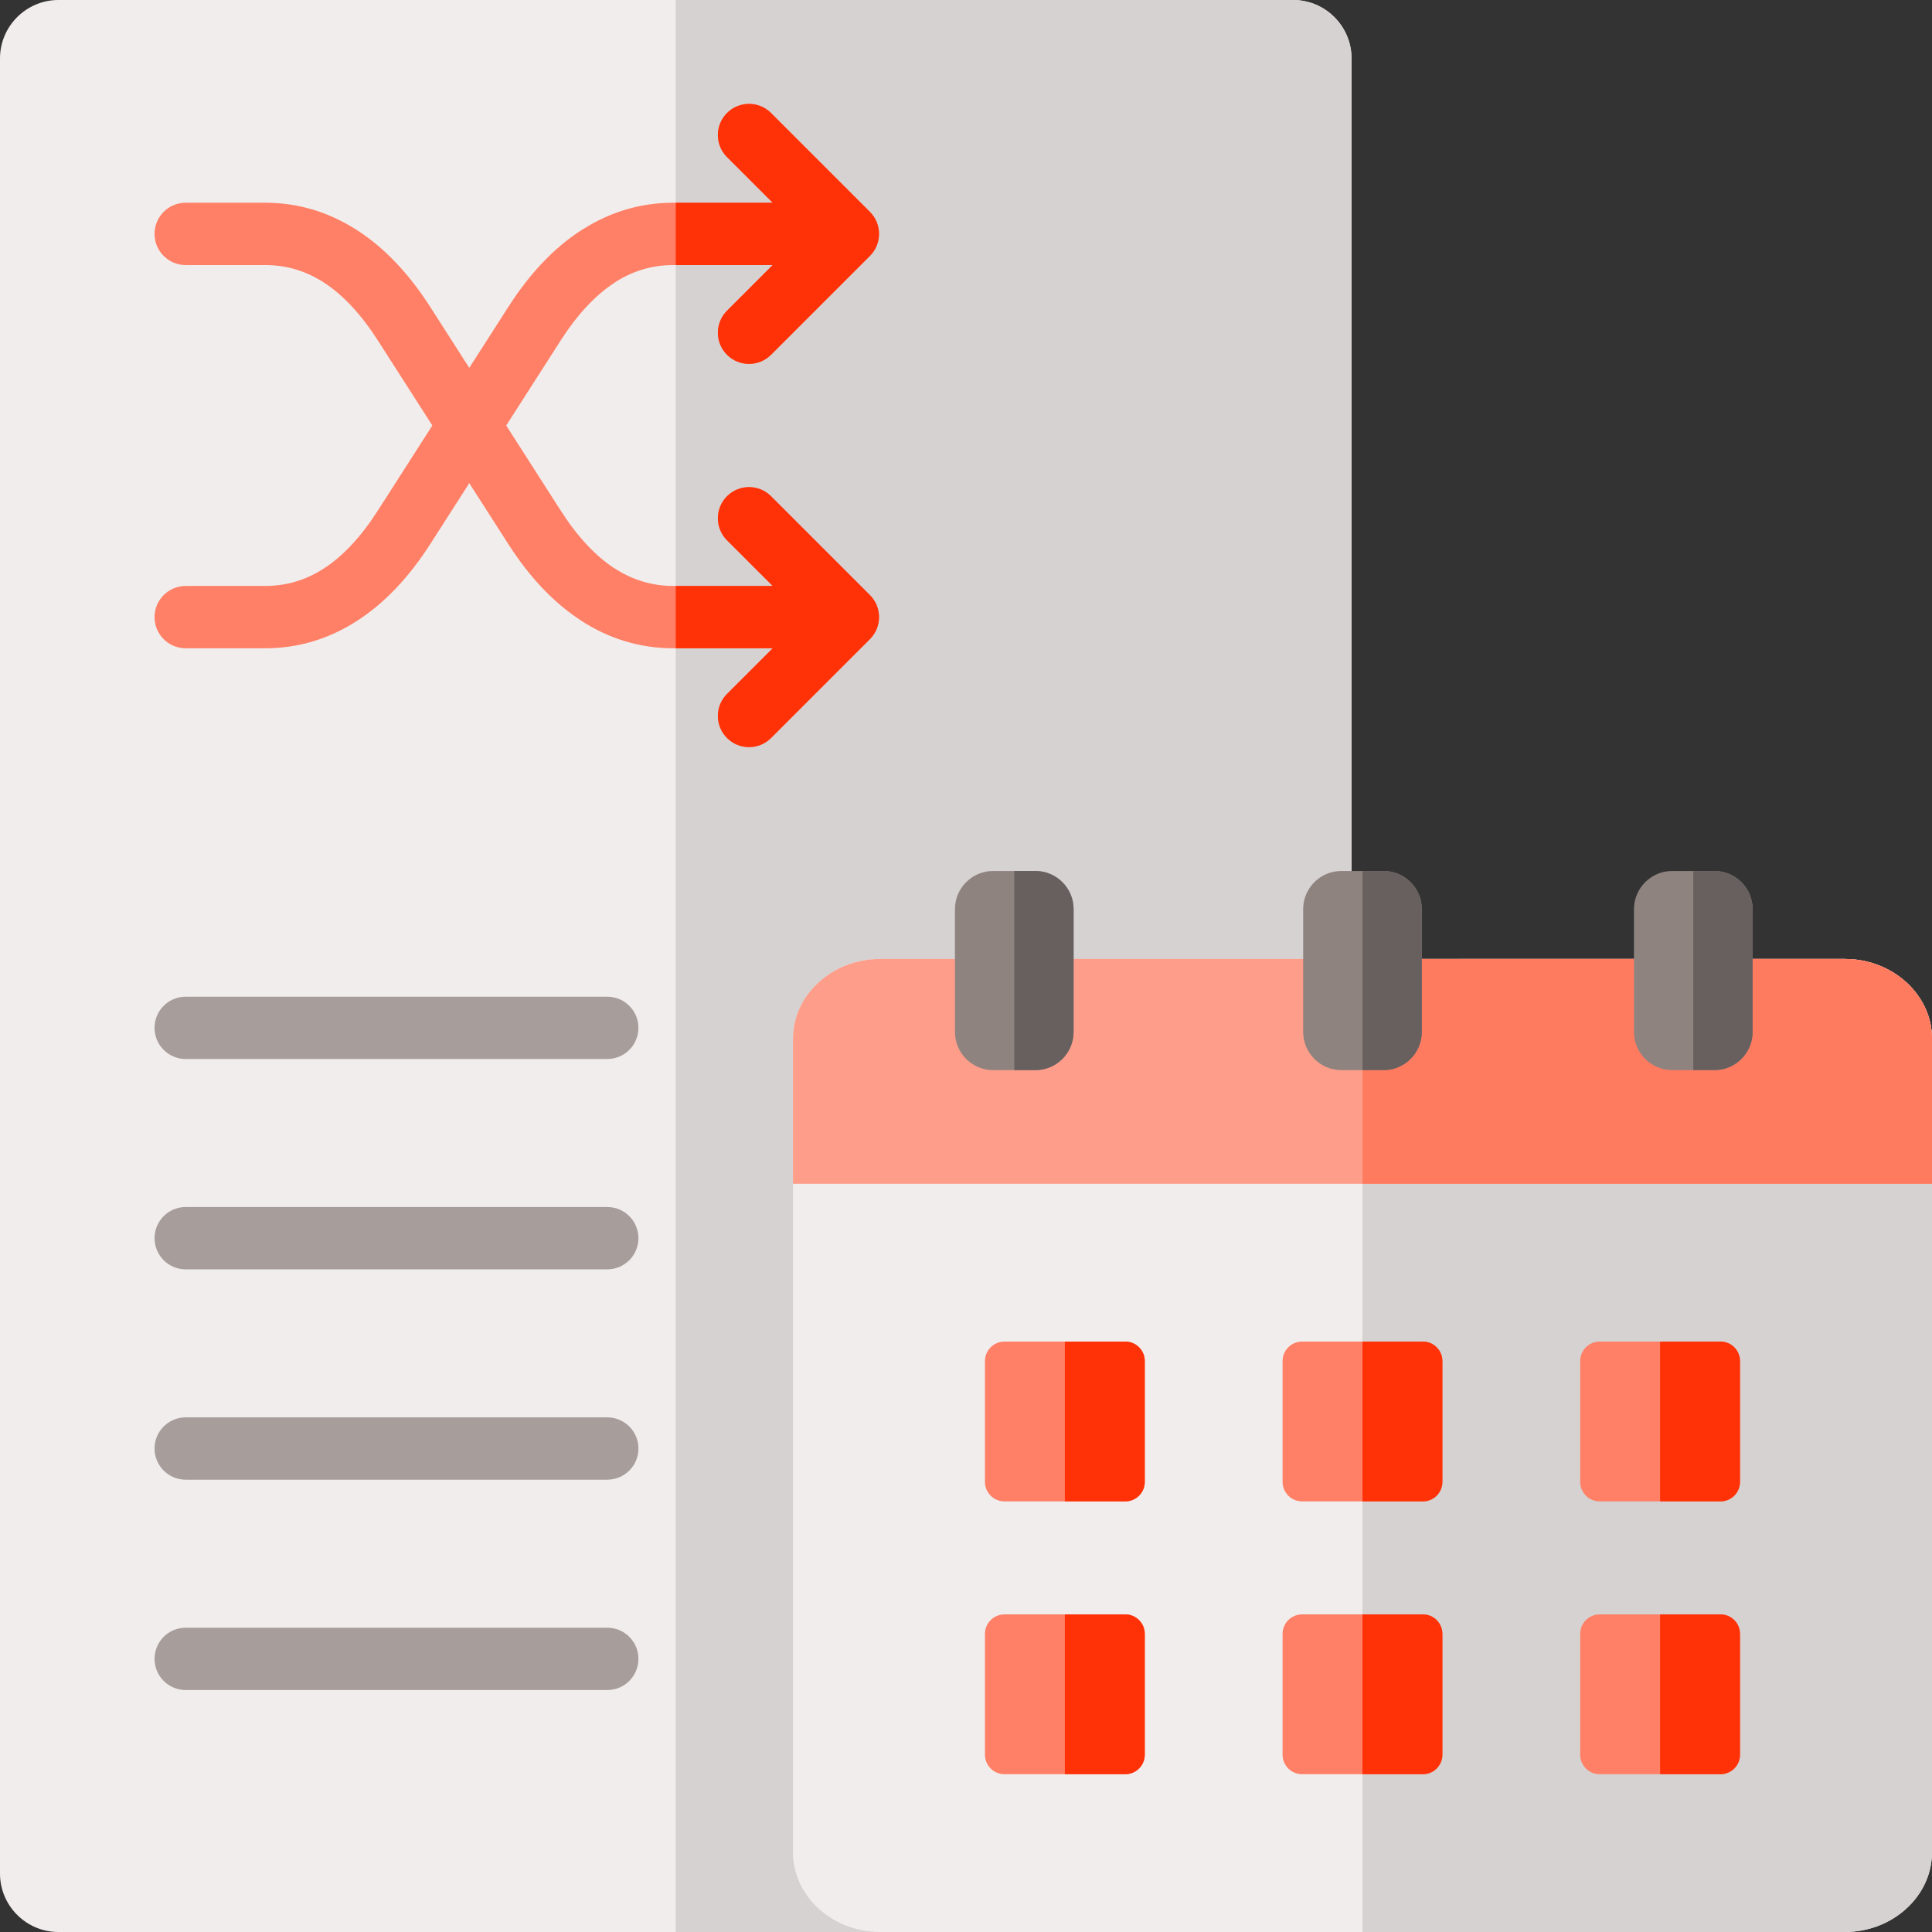 <svg xmlns="http://www.w3.org/2000/svg" enable-background="new 0 0 512 512" viewBox="0 0 512 512" width="256" height="256"><rect x="0" y="0" width="512" height="512" fill="#333333" stroke="none"/><path fill="#f1edec" fill-rule="evenodd" d="M15.484-0.001h327.204c8.528,0,15.483,6.956,15.483,15.484c0,160.345,0,320.689,0,481.034
			c0,8.528-6.955,15.484-15.483,15.484H15.484C6.955,512.001,0,505.045,0,496.517V15.483C0,6.955,6.955-0.001,15.484-0.001z" clip-rule="evenodd" class="coloreceff1 svgShape"></path><path fill="#d6d2d1" fill-rule="evenodd" d="M179.086-0.001h163.602c8.528,0,15.483,6.956,15.483,15.484c0,160.345,0,320.689,0,481.034
			c0,8.528-6.955,15.484-15.483,15.484H179.086V-0.001z" clip-rule="evenodd" class="colord1d1d6 svgShape"></path><path fill="#a79d9b" fill-rule="evenodd" d="M49.212,280.648c-4.56,0-8.258-3.698-8.258-8.258c0-4.56,3.698-8.258,8.258-8.258h111.721
			c4.561,0,8.258,3.698,8.258,8.258c0,4.561-3.697,8.258-8.258,8.258H49.212L49.212,280.648z M49.212,392.133
			c-4.56,0-8.258-3.697-8.258-8.258s3.698-8.258,8.258-8.258h111.721c4.561,0,8.258,3.698,8.258,8.258s-3.697,8.258-8.258,8.258
			H49.212L49.212,392.133z M49.212,447.876c-4.56,0-8.258-3.698-8.258-8.258c0-4.56,3.698-8.258,8.258-8.258h111.721
			c4.561,0,8.258,3.697,8.258,8.258c0,4.561-3.697,8.258-8.258,8.258H49.212L49.212,447.876z M49.212,336.39
			c-4.56,0-8.258-3.698-8.258-8.258c0-4.561,3.698-8.258,8.258-8.258h111.721c4.561,0,8.258,3.698,8.258,8.258
			c0,4.56-3.697,8.258-8.258,8.258H49.212z" clip-rule="evenodd" class="colora79ba7 svgShape"></path><path fill="#ff8066" fill-rule="evenodd" d="M49.212,171.8c-4.56,0-8.258-3.697-8.258-8.258c0-4.561,3.697-8.258,8.258-8.258h21.061
			c5.596,0,10.778-1.541,15.525-4.611c5.104-3.3,9.893-8.431,14.343-15.379l14.434-22.531l-14.434-22.531
			c-4.451-6.948-9.239-12.079-14.343-15.38c-4.747-3.069-9.929-4.611-15.525-4.611H49.212c-4.56,0-8.258-3.697-8.258-8.258
			s3.697-8.258,8.258-8.258h21.061c8.738,0,16.891,2.447,24.428,7.32c7.18,4.643,13.627,11.41,19.312,20.283l10.35,16.157
			l10.35-16.157c5.699-8.897,12.136-15.664,19.279-20.283c0.173-0.112,0.349-0.217,0.527-0.315
			c7.399-4.664,15.387-7.006,23.934-7.006h26.308l-12.1-12.1c-3.224-3.224-3.224-8.453,0-11.677c3.225-3.225,8.453-3.225,11.678,0
			l26.197,26.197c3.224,3.225,3.224,8.453,0,11.677l-26.197,26.197c-3.225,3.225-8.453,3.225-11.678,0
			c-3.224-3.224-3.224-8.453,0-11.677l12.1-12.1h-26.308c-5.436,0-10.481,1.455-15.117,4.352c-0.122,0.089-0.247,0.176-0.376,0.259
			c-5.141,3.324-9.94,8.456-14.376,15.38l-14.434,22.531l14.434,22.531c4.451,6.948,9.24,12.079,14.344,15.379l0.023,0.015
			l0.01-0.015c4.747,3.069,9.918,4.611,15.492,4.611h26.308l-12.1-12.1c-3.224-3.225-3.224-8.453,0-11.678
			c3.225-3.224,8.453-3.224,11.678,0l26.197,26.197c3.224,3.225,3.224,8.453,0,11.678l-26.197,26.197
			c-3.225,3.224-8.453,3.224-11.678,0c-3.224-3.225-3.224-8.453,0-11.678l12.1-12.1h-26.308c-8.759,0-16.923-2.447-24.46-7.32
			l0.01-0.015c-7.171-4.642-13.611-11.405-19.289-20.268l-10.35-16.157l-10.35,16.157c-5.684,8.873-12.131,15.64-19.312,20.283
			c-7.537,4.874-15.69,7.32-24.428,7.32H49.212z" clip-rule="evenodd" class="colorffd944 svgShape"></path><path fill="#ff3107" fill-rule="evenodd" d="M179.086,53.726h25.675l-12.1-12.1c-3.224-3.224-3.224-8.453,0-11.677c3.225-3.225,8.453-3.225,11.678,0
			l26.197,26.197c3.224,3.225,3.224,8.453,0,11.677l-26.197,26.197c-3.225,3.225-8.453,3.225-11.678,0
			c-3.224-3.224-3.224-8.453,0-11.677l12.1-12.1h-25.675V53.726L179.086,53.726z M179.086,155.285h25.675l-12.1-12.1
			c-3.224-3.225-3.224-8.453,0-11.678c3.225-3.224,8.453-3.224,11.678,0l26.197,26.197c3.224,3.225,3.224,8.453,0,11.678
			l-26.197,26.197c-3.225,3.224-8.453,3.224-11.678,0c-3.224-3.225-3.224-8.453,0-11.678l12.1-12.1h-25.675V155.285z" clip-rule="evenodd" class="colorffc107 svgShape"></path><path fill="#f1edec" fill-rule="evenodd" d="M488.888,254.136c12.712,0,23.112,9.507,23.112,21.122v215.62c0,11.616-10.401,21.122-23.112,21.122H233.259
			c-12.711,0-23.113-9.505-23.113-21.122v-215.62c0-11.617,10.401-21.122,23.113-21.122H488.888z" clip-rule="evenodd" class="coloreceff1 svgShape"></path><path fill="#d6d2d1" fill-rule="evenodd" d="M488.888,254.136c12.712,0,23.112,9.507,23.112,21.122v215.62c0,11.616-10.401,21.122-23.112,21.122H361.073
			V254.136H488.888z" clip-rule="evenodd" class="colord1d1d6 svgShape"></path><path fill="#fe9e8a" fill-rule="evenodd" d="M210.147,313.714H512v-38.456c0-11.615-10.4-21.122-23.112-21.122H233.259
			c-12.712,0-23.113,9.505-23.113,21.122V313.714z" clip-rule="evenodd" class="color8ac9fe svgShape"></path><path fill="#ff7b60" fill-rule="evenodd" d="M361.073,313.714H512v-38.457c0-11.614-10.4-21.122-23.112-21.122H361.073V313.714z" clip-rule="evenodd" class="color60b7ff svgShape"></path><path fill="#8f8380" fill-rule="evenodd" d="M443.128,230.819h11.232c5.558,0,10.105,4.548,10.105,10.106v32.567c0,5.559-4.547,10.106-10.105,10.106
			h-11.232c-5.558,0-10.106-4.547-10.106-10.106v-32.567C433.022,235.366,437.57,230.819,443.128,230.819L443.128,230.819z
			 M355.459,230.819h11.231c5.558,0,10.105,4.548,10.105,10.106v32.567c0,5.559-4.548,10.106-10.105,10.106h-11.231
			c-5.559,0-10.107-4.547-10.107-10.106v-32.567C345.352,235.366,349.9,230.819,355.459,230.819L355.459,230.819z M263.177,230.819
			h11.231c5.558,0,10.105,4.548,10.105,10.106v32.567c0,5.559-4.548,10.106-10.105,10.106h-11.231
			c-5.559,0-10.107-4.547-10.107-10.106v-32.567C253.07,235.366,257.617,230.819,263.177,230.819z" clip-rule="evenodd" class="color8f808f svgShape"></path><path fill="#68605e" fill-rule="evenodd" d="M361.074,230.819h5.615c5.558,0,10.106,4.548,10.106,10.106v32.568c0,5.558-4.548,10.106-10.106,10.106
			h-5.615V230.819L361.074,230.819z M448.744,230.819h5.615c5.558,0,10.105,4.548,10.105,10.106v32.568
			c0,5.558-4.548,10.106-10.105,10.106h-5.615V230.819L448.744,230.819z M268.792,230.819h5.616c5.558,0,10.105,4.548,10.105,10.106
			v32.568c0,5.558-4.548,10.106-10.105,10.106h-5.616V230.819z" clip-rule="evenodd" class="color685e68 svgShape"></path><path fill="#ff8066" fill-rule="evenodd" d="M266.184,355.529h32.035c2.843,0,5.161,2.319,5.161,5.161v32.035c0,2.842-2.319,5.161-5.161,5.161h-32.035
			c-2.843,0-5.161-2.318-5.161-5.161V360.69C261.023,357.847,263.342,355.529,266.184,355.529L266.184,355.529z M345.056,355.529
			h32.035c2.843,0,5.161,2.319,5.161,5.161v32.035c0,2.842-2.318,5.161-5.161,5.161h-32.035c-2.843,0-5.161-2.318-5.161-5.161
			V360.69C339.895,357.847,342.213,355.529,345.056,355.529L345.056,355.529z M423.927,355.529h32.035
			c2.843,0,5.161,2.319,5.161,5.161v32.035c0,2.842-2.318,5.161-5.161,5.161h-32.035c-2.843,0-5.161-2.318-5.161-5.161V360.69
			C418.766,357.847,421.085,355.529,423.927,355.529L423.927,355.529z M423.927,427.828h32.035c2.843,0,5.161,2.318,5.161,5.161
			v32.035c0,2.843-2.318,5.161-5.161,5.161h-32.035c-2.843,0-5.161-2.318-5.161-5.161v-32.035
			C418.766,430.146,421.085,427.828,423.927,427.828L423.927,427.828z M345.056,427.828h32.035c2.843,0,5.161,2.318,5.161,5.161
			v32.035c0,2.843-2.318,5.161-5.161,5.161h-32.035c-2.843,0-5.161-2.318-5.161-5.161v-32.035
			C339.895,430.146,342.213,427.828,345.056,427.828L345.056,427.828z M266.184,427.828h32.035c2.843,0,5.161,2.318,5.161,5.161
			v32.035c0,2.843-2.319,5.161-5.161,5.161h-32.035c-2.843,0-5.161-2.318-5.161-5.161v-32.035
			C261.023,430.146,263.342,427.828,266.184,427.828z" clip-rule="evenodd" class="colorffd944 svgShape"></path><path fill="#ff3107" fill-rule="evenodd" d="M282.202,427.828h16.017c2.843,0,5.161,2.318,5.161,5.161v32.035c0,2.843-2.318,5.161-5.161,5.161h-16.017
			V427.828L282.202,427.828z M282.202,355.529h16.017c2.843,0,5.161,2.319,5.161,5.161v32.035c0,2.842-2.318,5.161-5.161,5.161
			h-16.017V355.529L282.202,355.529z M361.073,355.529h16.017c2.843,0,5.161,2.319,5.161,5.161v32.035
			c0,2.842-2.318,5.161-5.161,5.161h-16.017V355.529L361.073,355.529z M439.945,355.529h16.018c2.843,0,5.161,2.319,5.161,5.161
			v32.035c0,2.842-2.318,5.161-5.161,5.161h-16.018V355.529L439.945,355.529z M439.945,427.828h16.018
			c2.843,0,5.161,2.318,5.161,5.161v32.035c0,2.843-2.318,5.161-5.161,5.161h-16.018V427.828L439.945,427.828z M361.073,427.828
			h16.017c2.843,0,5.161,2.318,5.161,5.161v32.035c0,2.843-2.318,5.161-5.161,5.161h-16.017V427.828z" clip-rule="evenodd" class="colorffc107 svgShape"></path></svg>
